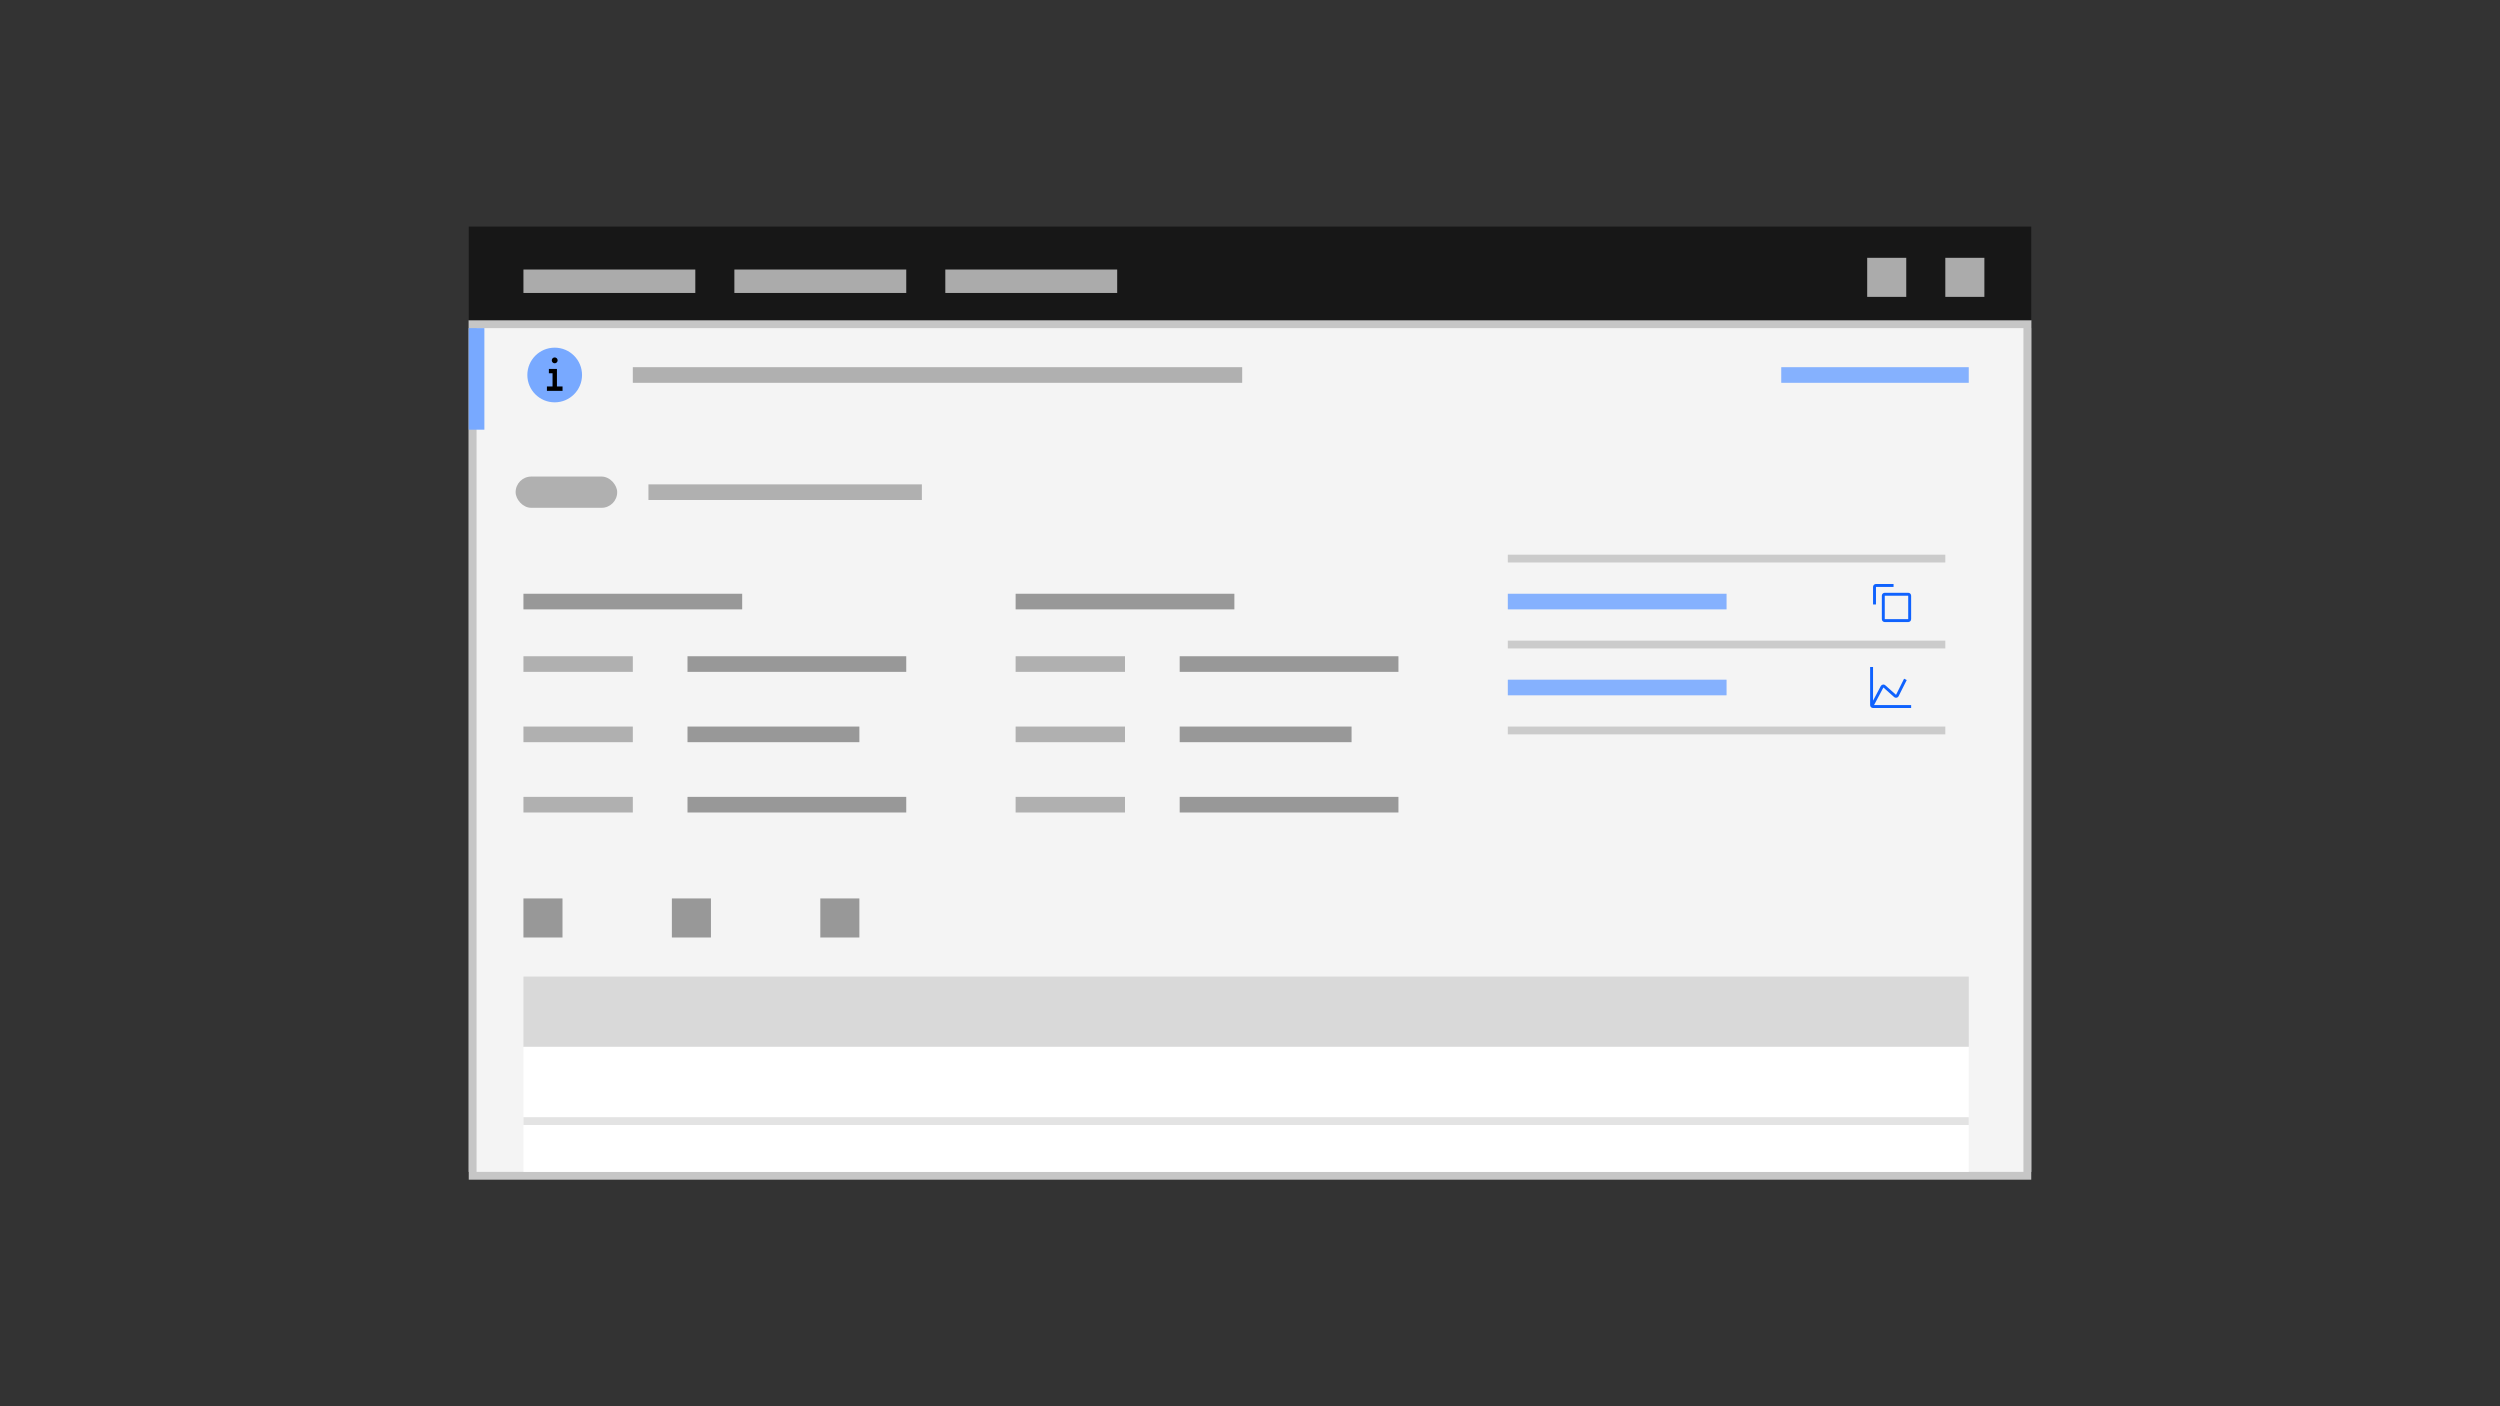 <svg width="320" height="180" viewBox="0 0 320 180" fill="none" xmlns="http://www.w3.org/2000/svg">
<rect x="0" y="0" width="320" height="180" fill="#333333" stroke="none"/>
<rect x="60" y="41" width="200" height="109" fill="white"/>
<rect x="60" y="29" width="200" height="13" fill="#171717"/>
<rect x="60" y="42" width="200" height="13" fill="#525252"/>
<rect opacity="0.844" x="94" y="34.5" width="22" height="3" fill="#C6C6C6"/>
<rect opacity="0.844" x="67" y="34.5" width="22" height="3" fill="#C6C6C6"/>
<rect opacity="0.844" x="121" y="34.5" width="22" height="3" fill="#C6C6C6"/>
<rect opacity="0.844" x="239" y="33" width="5" height="5" fill="#C6C6C6"/>
<rect opacity="0.844" x="249" y="33" width="5" height="5" fill="#C6C6C6"/>
<g style="mix-blend-mode:multiply">
<rect x="60.5" y="41.5" width="199" height="109" fill="#F4F4F4"/>
<rect x="60.5" y="41.5" width="199" height="109" stroke="#C6C6C6"/>
</g>
<rect opacity="0.892" x="83" y="62" width="35" height="2" fill="#A8A8A8"/>
<rect opacity="0.892" x="81" y="47" width="78" height="2" fill="#A8A8A8"/>
<rect opacity="0.892" x="228" y="47" width="24" height="2" fill="#78A9FF"/>
<rect opacity="0.892" x="67" y="84" width="14" height="2" fill="#A8A8A8"/>
<rect opacity="0.892" x="67" y="93" width="14" height="2" fill="#A8A8A8"/>
<rect opacity="0.892" x="67" y="102" width="14" height="2" fill="#A8A8A8"/>
<rect opacity="0.892" x="130" y="84" width="14" height="2" fill="#A8A8A8"/>
<rect opacity="0.892" x="130" y="93" width="14" height="2" fill="#A8A8A8"/>
<rect opacity="0.892" x="130" y="102" width="14" height="2" fill="#A8A8A8"/>
<rect opacity="0.892" x="67" y="76" width="28" height="2" fill="#8D8D8D"/>
<rect opacity="0.892" x="130" y="76" width="28" height="2" fill="#8D8D8D"/>
<rect opacity="0.892" x="193" y="71" width="56" height="1" fill="#C6C6C6"/>
<rect opacity="0.892" x="193" y="82" width="56" height="1" fill="#C6C6C6"/>
<rect opacity="0.892" x="193" y="93" width="56" height="1" fill="#C6C6C6"/>
<rect opacity="0.892" x="193" y="76" width="28" height="2" fill="#78A9FF"/>
<rect opacity="0.892" x="193" y="87" width="28" height="2" fill="#78A9FF"/>
<rect opacity="0.892" x="88" y="84" width="28" height="2" fill="#8D8D8D"/>
<rect opacity="0.892" x="88" y="93" width="22" height="2" fill="#8D8D8D"/>
<rect opacity="0.892" x="88" y="102" width="28" height="2" fill="#8D8D8D"/>
<rect opacity="0.892" x="67" y="115" width="5" height="5" fill="#8D8D8D"/>
<rect opacity="0.892" x="86" y="115" width="5" height="5" fill="#8D8D8D"/>
<rect opacity="0.892" x="105" y="115" width="5" height="5" fill="#8D8D8D"/>
<rect opacity="0.892" x="151" y="84" width="28" height="2" fill="#8D8D8D"/>
<rect opacity="0.892" x="151" y="93" width="22" height="2" fill="#8D8D8D"/>
<rect opacity="0.892" x="151" y="102" width="28" height="2" fill="#8D8D8D"/>
<rect opacity="0.892" x="66" y="61" width="13" height="4" rx="2" fill="#A8A8A8"/>
<rect x="60" y="42" width="2" height="13" fill="#78A9FF"/>
<circle cx="71" cy="48" r="3.5" fill="#78A9FF"/>
<path fill-rule="evenodd" clip-rule="evenodd" d="M71.001 46.5C71.208 46.5 71.376 46.332 71.376 46.125C71.376 45.918 71.208 45.75 71.001 45.75C70.794 45.75 70.626 45.918 70.626 46.125C70.626 46.332 70.794 46.5 71.001 46.5ZM70.006 50.032H72.006V49.47H71.288V47.782V47.5V47.22H70.256V47.782H70.726V49.47H70.006V50.032Z" fill="black"/>
<mask id="mask0_79_9570" style="mask-type:alpha" maskUnits="userSpaceOnUse" x="70" y="45" width="3" height="6">
<path fill-rule="evenodd" clip-rule="evenodd" d="M71.001 46.5C71.208 46.5 71.376 46.332 71.376 46.125C71.376 45.918 71.208 45.75 71.001 45.75C70.794 45.75 70.626 45.918 70.626 46.125C70.626 46.332 70.794 46.5 71.001 46.5ZM70.006 50.032H72.006V49.47H71.288V47.782V47.5V47.22H70.256V47.782H70.726V49.47H70.006V50.032Z" fill="white"/>
</mask>
<g mask="url(#mask0_79_9570)">
</g>
<rect x="67" y="125" width="185" height="9" fill="#D9D9D9"/>
<rect x="67" y="134" width="185" height="16" fill="white"/>
<rect opacity="0.892" x="67" y="143" width="185" height="1" fill="#E0E0E0"/>
<path fill-rule="evenodd" clip-rule="evenodd" d="M240.125 77.375H239.75V75.125C239.75 74.918 239.918 74.75 240.125 74.75H242.375V75.125H240.125V77.375ZM244.25 76.25V79.25H241.25V76.25H244.25V76.25ZM244.25 75.875H241.25C241.043 75.875 240.875 76.043 240.875 76.25V79.25C240.875 79.457 241.043 79.625 241.25 79.625H244.25C244.457 79.625 244.625 79.457 244.625 79.25V76.25C244.625 76.043 244.457 75.875 244.25 75.875Z" fill="#0F62FE"/>
<path fill-rule="evenodd" clip-rule="evenodd" d="M239.876 90.25L241.074 88L242.443 89.217C242.529 89.294 242.647 89.327 242.761 89.305C242.876 89.283 242.975 89.209 243.027 89.104L244.062 87.044L243.721 86.875L242.692 88.938L241.323 87.721C241.238 87.642 241.122 87.607 241.008 87.625C240.895 87.644 240.797 87.713 240.742 87.812L239.75 89.688V85.375H239.375V90.25C239.375 90.457 239.543 90.625 239.75 90.625H244.625V90.25H239.876Z" fill="#0F62FE"/>
</svg>
